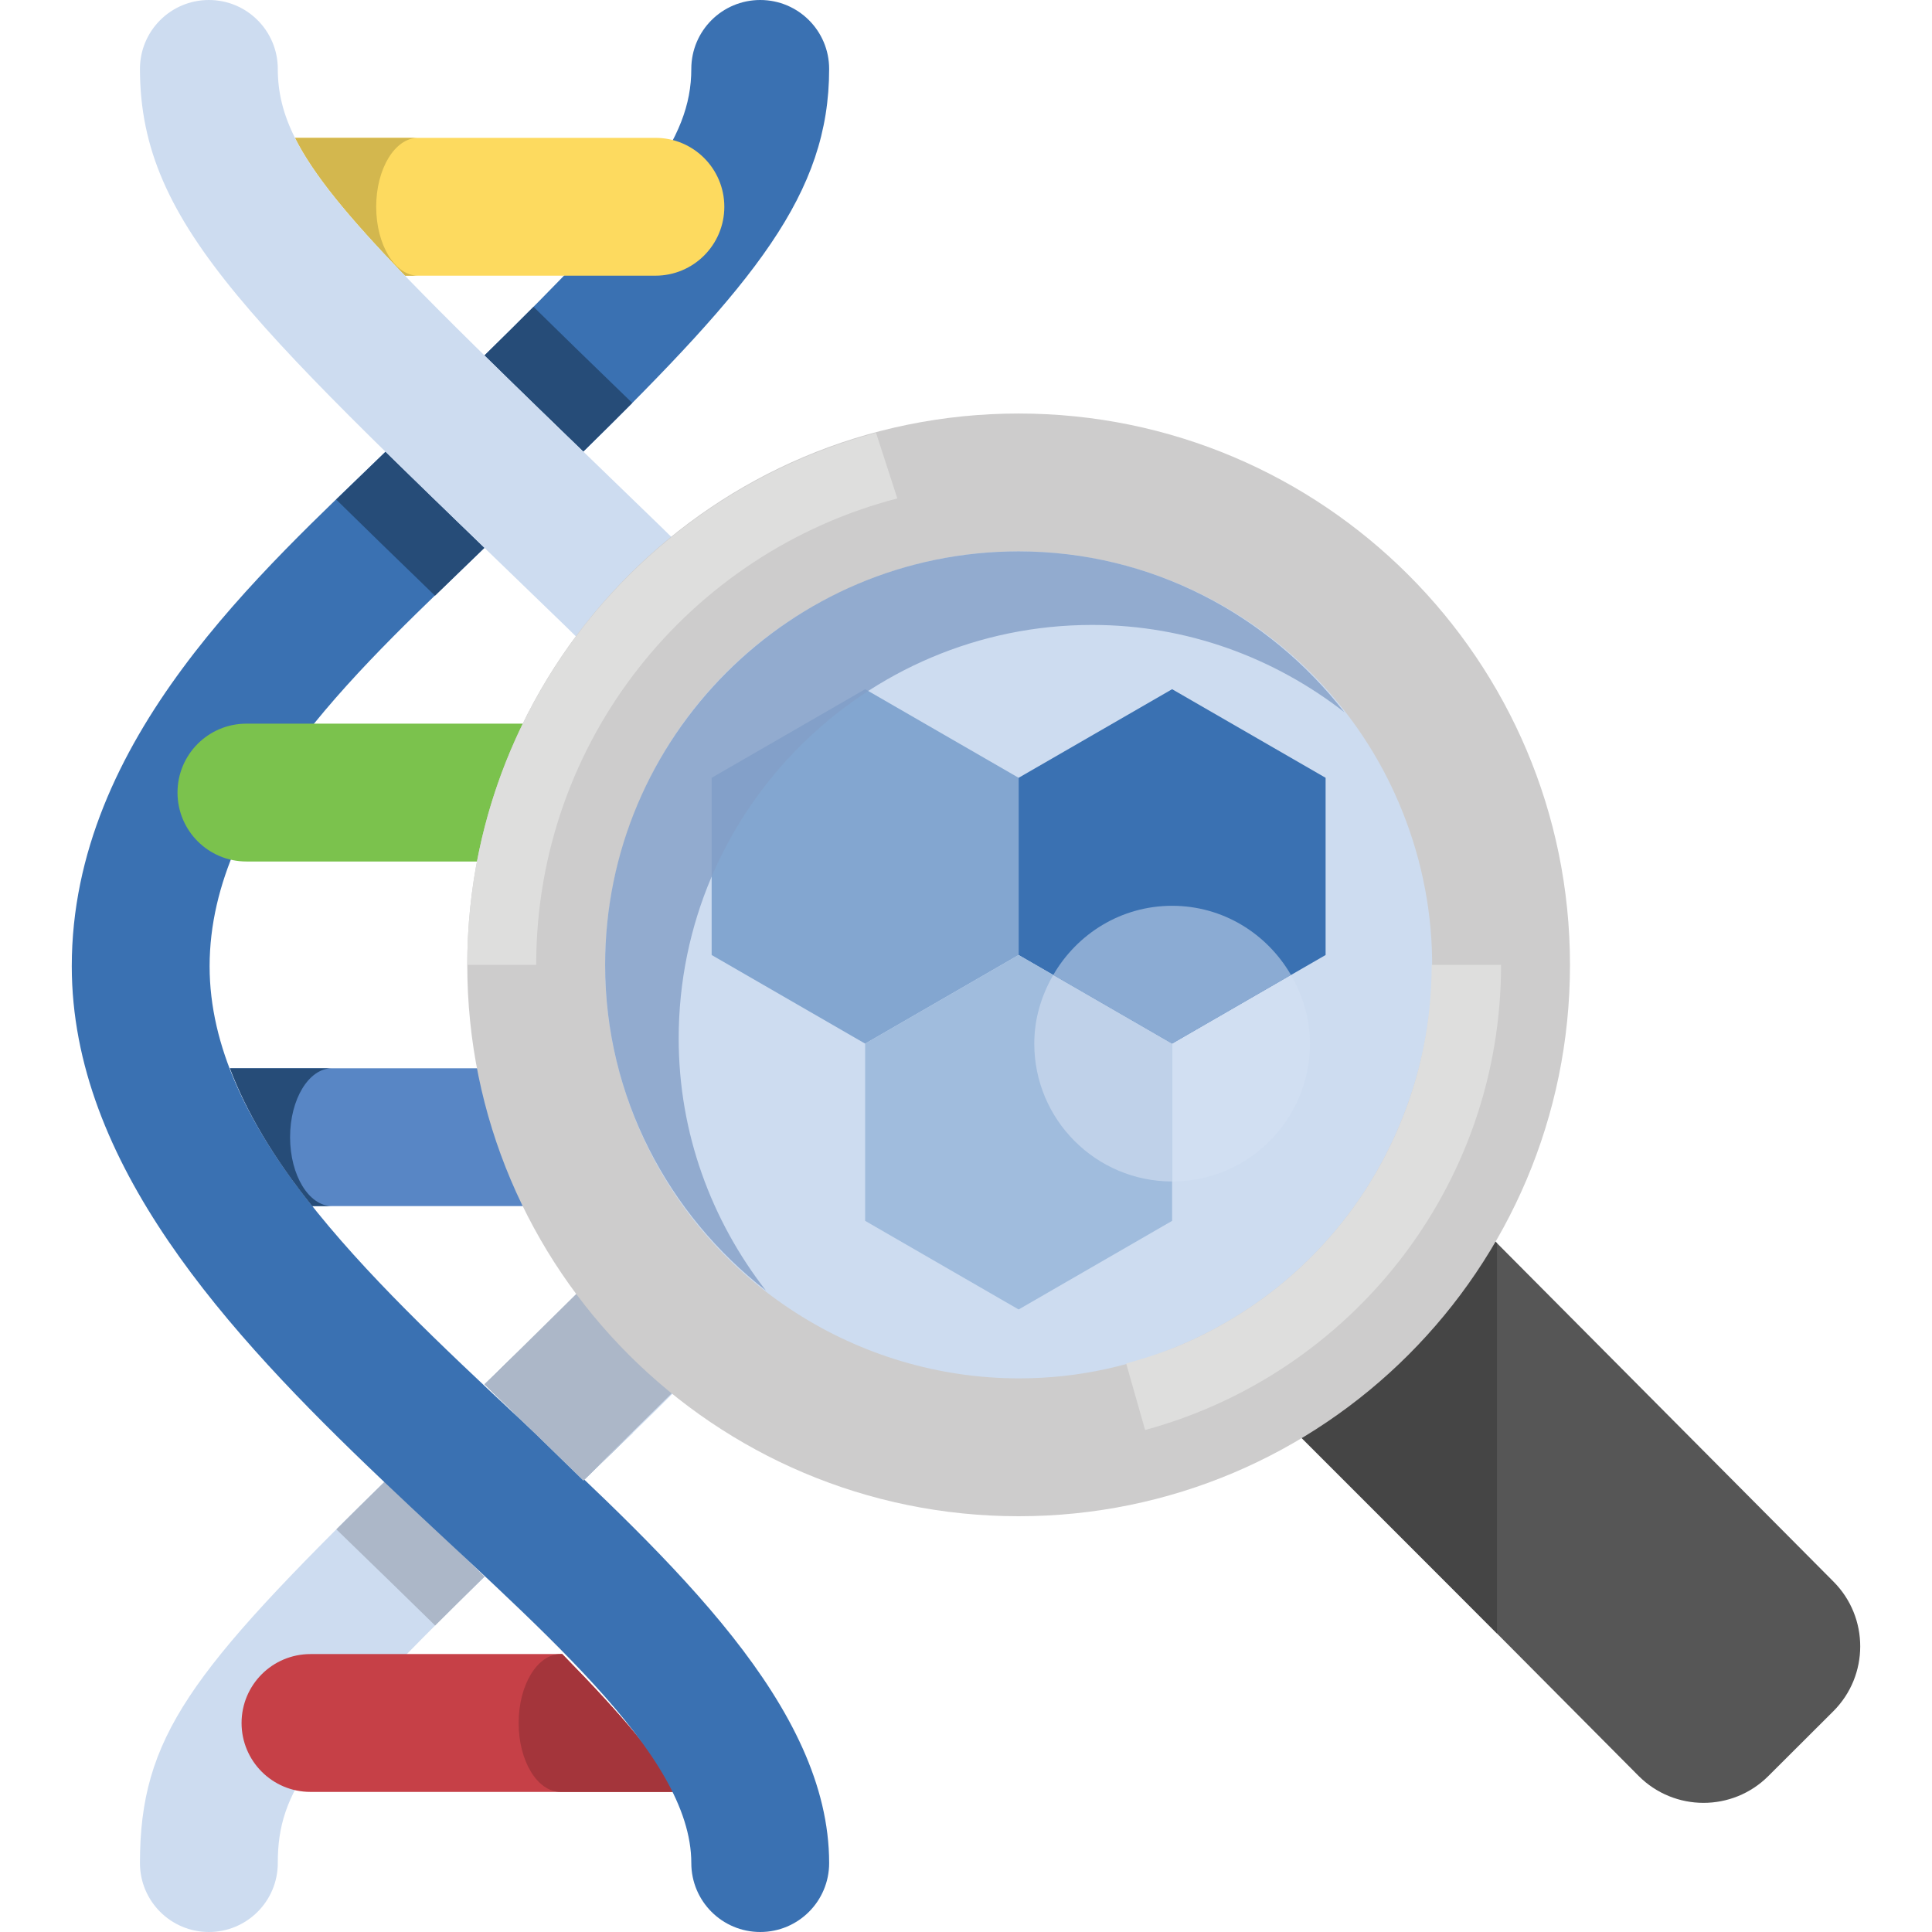 <?xml version="1.0" encoding="iso-8859-1"?>
<!-- Generator: Adobe Illustrator 19.0.0, SVG Export Plug-In . SVG Version: 6.00 Build 0)  -->
<svg version="1.1" id="Capa_1" xmlns="http://www.w3.org/2000/svg" xmlns:xlink="http://www.w3.org/1999/xlink" x="0px" y="0px"
	 viewBox="0 0 448.524 448.524" style="enable-background:new 0 0 448.524 448.524;" xml:space="preserve">
<path style="fill:#CDDCF0;" d="M89.544,343.701c-45.434,44.523-57.054,59.58-57.054,88.823c0,8.836,7.156,16,16,16s16-7.164,16-16
	c0-16.822,7.484-26.799,48-66.498C104.511,358.207,97.297,351.222,89.544,343.701z"/>
<path style="fill:#264C78;" d="M135.437,343.701l11.403-11.062c-6.916-6.785-14.536-14.174-22.943-22.322l-11.406,11.067
	C120.372,329.033,127.183,335.613,135.437,343.701z"/>
<path style="fill:#ACB7C8;" d="M89.565,343.721c-3.986,3.911-7.984,7.83-11.477,11.326l1.12,1.086c8.296,8.04,15.45,15,21.81,21.236
	c3.475-3.474,7.357-7.299,11.477-11.339C104.222,357.925,97.497,351.418,89.565,343.721z"/>
<path style="fill:#C64047;" d="M130.525,384.001H72.08c-8.844,0-16,7.164-16,16s7.156,16,16,16h84.638
	C152.761,408.078,144.946,398.733,130.525,384.001z"/>
<path style="fill:#A4353B;" d="M130.525,384.001h-0.39c-5.375,0-9.731,7.163-9.731,16c0,8.836,4.357,16,9.731,16h26.582
	C152.761,408.078,144.946,398.733,130.525,384.001z"/>
<g>
	<path style="fill:#3A71B2;" d="M135.427,104.844C175.361,65.644,192.49,44.965,192.49,16c0-8.836-7.156-16-16-16s-16,7.164-16,16
		c0,16.514-11.474,30.647-48.014,66.518C119.222,89.145,126.876,96.57,135.427,104.844z"/>
	<path style="fill:#3A71B2;" d="M48.662,224.321c0-38.639,37.017-71.182,63.802-97.142c-8.38-8.088-16.03-15.495-22.959-22.306
		c-28.461,27.575-72.842,66.611-72.842,119.439c0,91.437,143.828,156.875,143.828,208.211c0,8.836,7.156,16,16,16s16-7.164,16-16
		C192.49,359.964,48.662,299.277,48.662,224.321z"/>
</g>
<path style="fill:#FDDA5F;" d="M94.021,64.001h58.134c8.844,0,16-7.164,16-16s-7.156-16-16-16H68.489
	C72.729,40.471,80.729,50.219,94.021,64.001z"/>
<path style="fill:#7BC24D;" d="M171.143,199.32c-3.958-9.997-10.21-20.355-19.04-31.319c-29.306,0-58.806,0-94.894,0
	c-8.844,0-16,7.164-16,16s7.156,16,16,16c42.357,0,74.827,0,110.562,0C168.968,200.001,170.021,199.569,171.143,199.32z"/>
<path style="fill:#D3B74E;" d="M97.065,32.001H68.489c4.24,8.47,12.24,18.218,25.533,32h3.044c-5.374,0-9.73-7.164-9.73-16
	C87.335,39.163,91.692,32.001,97.065,32.001z"/>
<g>
	<path style="fill:#264C78;" d="M135.407,104.826c3.928-3.864,7.862-7.729,11.375-11.278l-2.042-1.978
		c-7.902-7.638-14.64-14.208-20.875-20.336c-3.428,3.45-7.388,7.342-11.394,11.279C119.213,89.136,126.862,96.556,135.407,104.826z"
		/>
	<path style="fill:#264C78;" d="M89.505,104.874l-11.454,11.098c6.842,6.727,14.134,13.81,22.19,21.6l0.751,0.727l11.473-11.119
		C104.084,119.091,96.435,111.684,89.505,104.874z"/>
</g>
<path style="fill:#CDDCF0;" d="M153.709,122.539C83.888,54.89,64.491,37.675,64.491,16c0-8.836-7.156-16-16-16s-16,7.164-16,16
	c0,37.023,27.418,60.193,98.906,129.477c30.641,29.805,44.922,54.859,44.922,78.844c0,38.455-36.882,70.918-63.828,97.063
	c7.882,7.648,14.693,14.228,22.946,22.317c28.566-27.709,72.882-66.7,72.882-119.388
	C208.318,191.118,190.959,158.774,153.709,122.539z"/>
<path style="fill:#5886C5;" d="M72.481,280.001c11.425,0,86.622,0,97.526,0c8.844,0,16-7.164,16-16s-7.156-16-16-16H53.381
	C57.237,258.202,63.506,268.782,72.481,280.001z"/>
<path style="fill:#ACB7C8;" d="M112.495,321.379c0,0,15.098,14.634,22.942,22.322l31.188-30.777
	c-6.908-6.778-14.519-14.158-22.915-22.295C139.797,294.415,116.157,317.825,112.495,321.379z"/>
<path style="fill:#5B986C;" d="M152.565,200.001h18.825c-3.923-10.171-10.216-20.71-19.195-31.877
	c-5.192,0.338-9.36,7.256-9.36,15.877C142.835,192.837,147.192,200.001,152.565,200.001z"/>
<path style="fill:#264C78;" d="M67.344,264.001c0-8.837,4.357-16,9.73-16H53.381c3.855,10.201,10.125,20.782,19.1,32h4.594
	C71.701,280.001,67.344,272.837,67.344,264.001z"/>
<path style="fill:#565656;" d="M339.71,280.734l85.931,86.435c8.308,8.326,8.292,21.811-0.038,30.118l-15.08,15.041
	c-8.326,8.304-21.807,8.288-30.113-0.037L294.4,325.775L339.71,280.734z"/>
<polygon style="fill:#454545;" points="347.538,288.609 347.538,379.226 294.244,325.93 339.575,280.599 "/>
<path style="fill:#CDCCCC;" d="M236.48,96.001c-70.693,0-128,57.307-128,128s57.307,128,128,128s128-57.307,128-128
	S307.173,96.001,236.48,96.001z"/>
<path style="fill:#CDDCF0;" d="M326.465,257.297c-8.894,24.036-26.614,43.17-49.901,53.878c-12.73,5.852-26.175,8.822-39.965,8.822
	c-37.412,0-71.677-21.947-87.293-55.911c-10.707-23.285-11.706-49.345-2.811-73.381c8.894-24.038,26.614-43.17,49.901-53.878
	c12.726-5.852,26.179-8.819,39.986-8.822c37.398,0.002,71.655,21.947,87.272,55.91C334.361,207.201,335.361,233.261,326.465,257.297
	z"/>
<g>
	<path style="fill:#DEDEDD;" d="M208.318,115.713l-4.941-15.234c-54.618,14.608-94.898,64.296-94.898,123.522h16
		C124.48,171.889,160.121,128.219,208.318,115.713z"/>
	<path style="fill:#DEDEDD;" d="M348.48,224.001h-16.11c-0.006,11.218-1.895,22.462-5.906,33.296
		c-8.894,24.036-26.615,43.171-49.902,53.878c-4.93,2.266-9.993,3.966-15.116,5.362l4.394,15.442
		C313.431,319.062,348.48,275.678,348.48,224.001z"/>
</g>
<polygon style="fill:#83A6D0;" points="200.847,160.001 236.48,180.569 236.48,221.71 200.847,242.285 165.214,221.71 
	165.214,180.569 "/>
<polygon style="fill:#3A71B2;" points="272.113,160.001 307.745,180.569 307.745,221.71 272.113,242.285 236.48,221.71 
	236.48,180.569 "/>
<polygon style="fill:#A0BCDD;" points="236.48,221.716 272.113,242.285 272.113,283.426 236.48,304.001 200.847,283.426 
	200.847,242.285 "/>
<path style="opacity:0.5;fill:#D5E2F2;enable-background:new    ;" d="M244.516,226.349l27.597,15.935L244.516,226.349z"/>
<path style="fill:#D1DFF2;" d="M272.113,242.285v32c17.673,0,32-14.327,32-32c0-5.832-1.678-11.226-4.403-15.935L272.113,242.285z"
	/>
<path style="fill:#BFD1E9;" d="M244.513,226.354c-2.725,4.708-4.4,10.1-4.4,15.93c0,17.673,14.327,32,32,32v-32L244.513,226.354z"/>
<path style="fill:#8BABD3;" d="M272.113,242.285l27.597-15.935c-5.534-9.561-15.756-16.065-27.597-16.065
	s-22.062,6.504-27.597,16.065L272.113,242.285z"/>
<path style="opacity:0.8;fill:#839FC7;enable-background:new    ;" d="M157.56,241.076c0-52.933,43.063-95.995,95.995-95.995
	c22.078,0,42.302,7.642,58.518,20.234c-17.573-22.596-44.818-37.31-75.593-37.31c-52.933,0-95.995,43.063-95.995,95.995
	c0,30.775,14.714,58.02,37.31,75.593C165.201,283.378,157.56,263.154,157.56,241.076z"/>
<g>
</g>
<g>
</g>
<g>
</g>
<g>
</g>
<g>
</g>
<g>
</g>
<g>
</g>
<g>
</g>
<g>
</g>
<g>
</g>
<g>
</g>
<g>
</g>
<g>
</g>
<g>
</g>
<g>
</g>
</svg>

